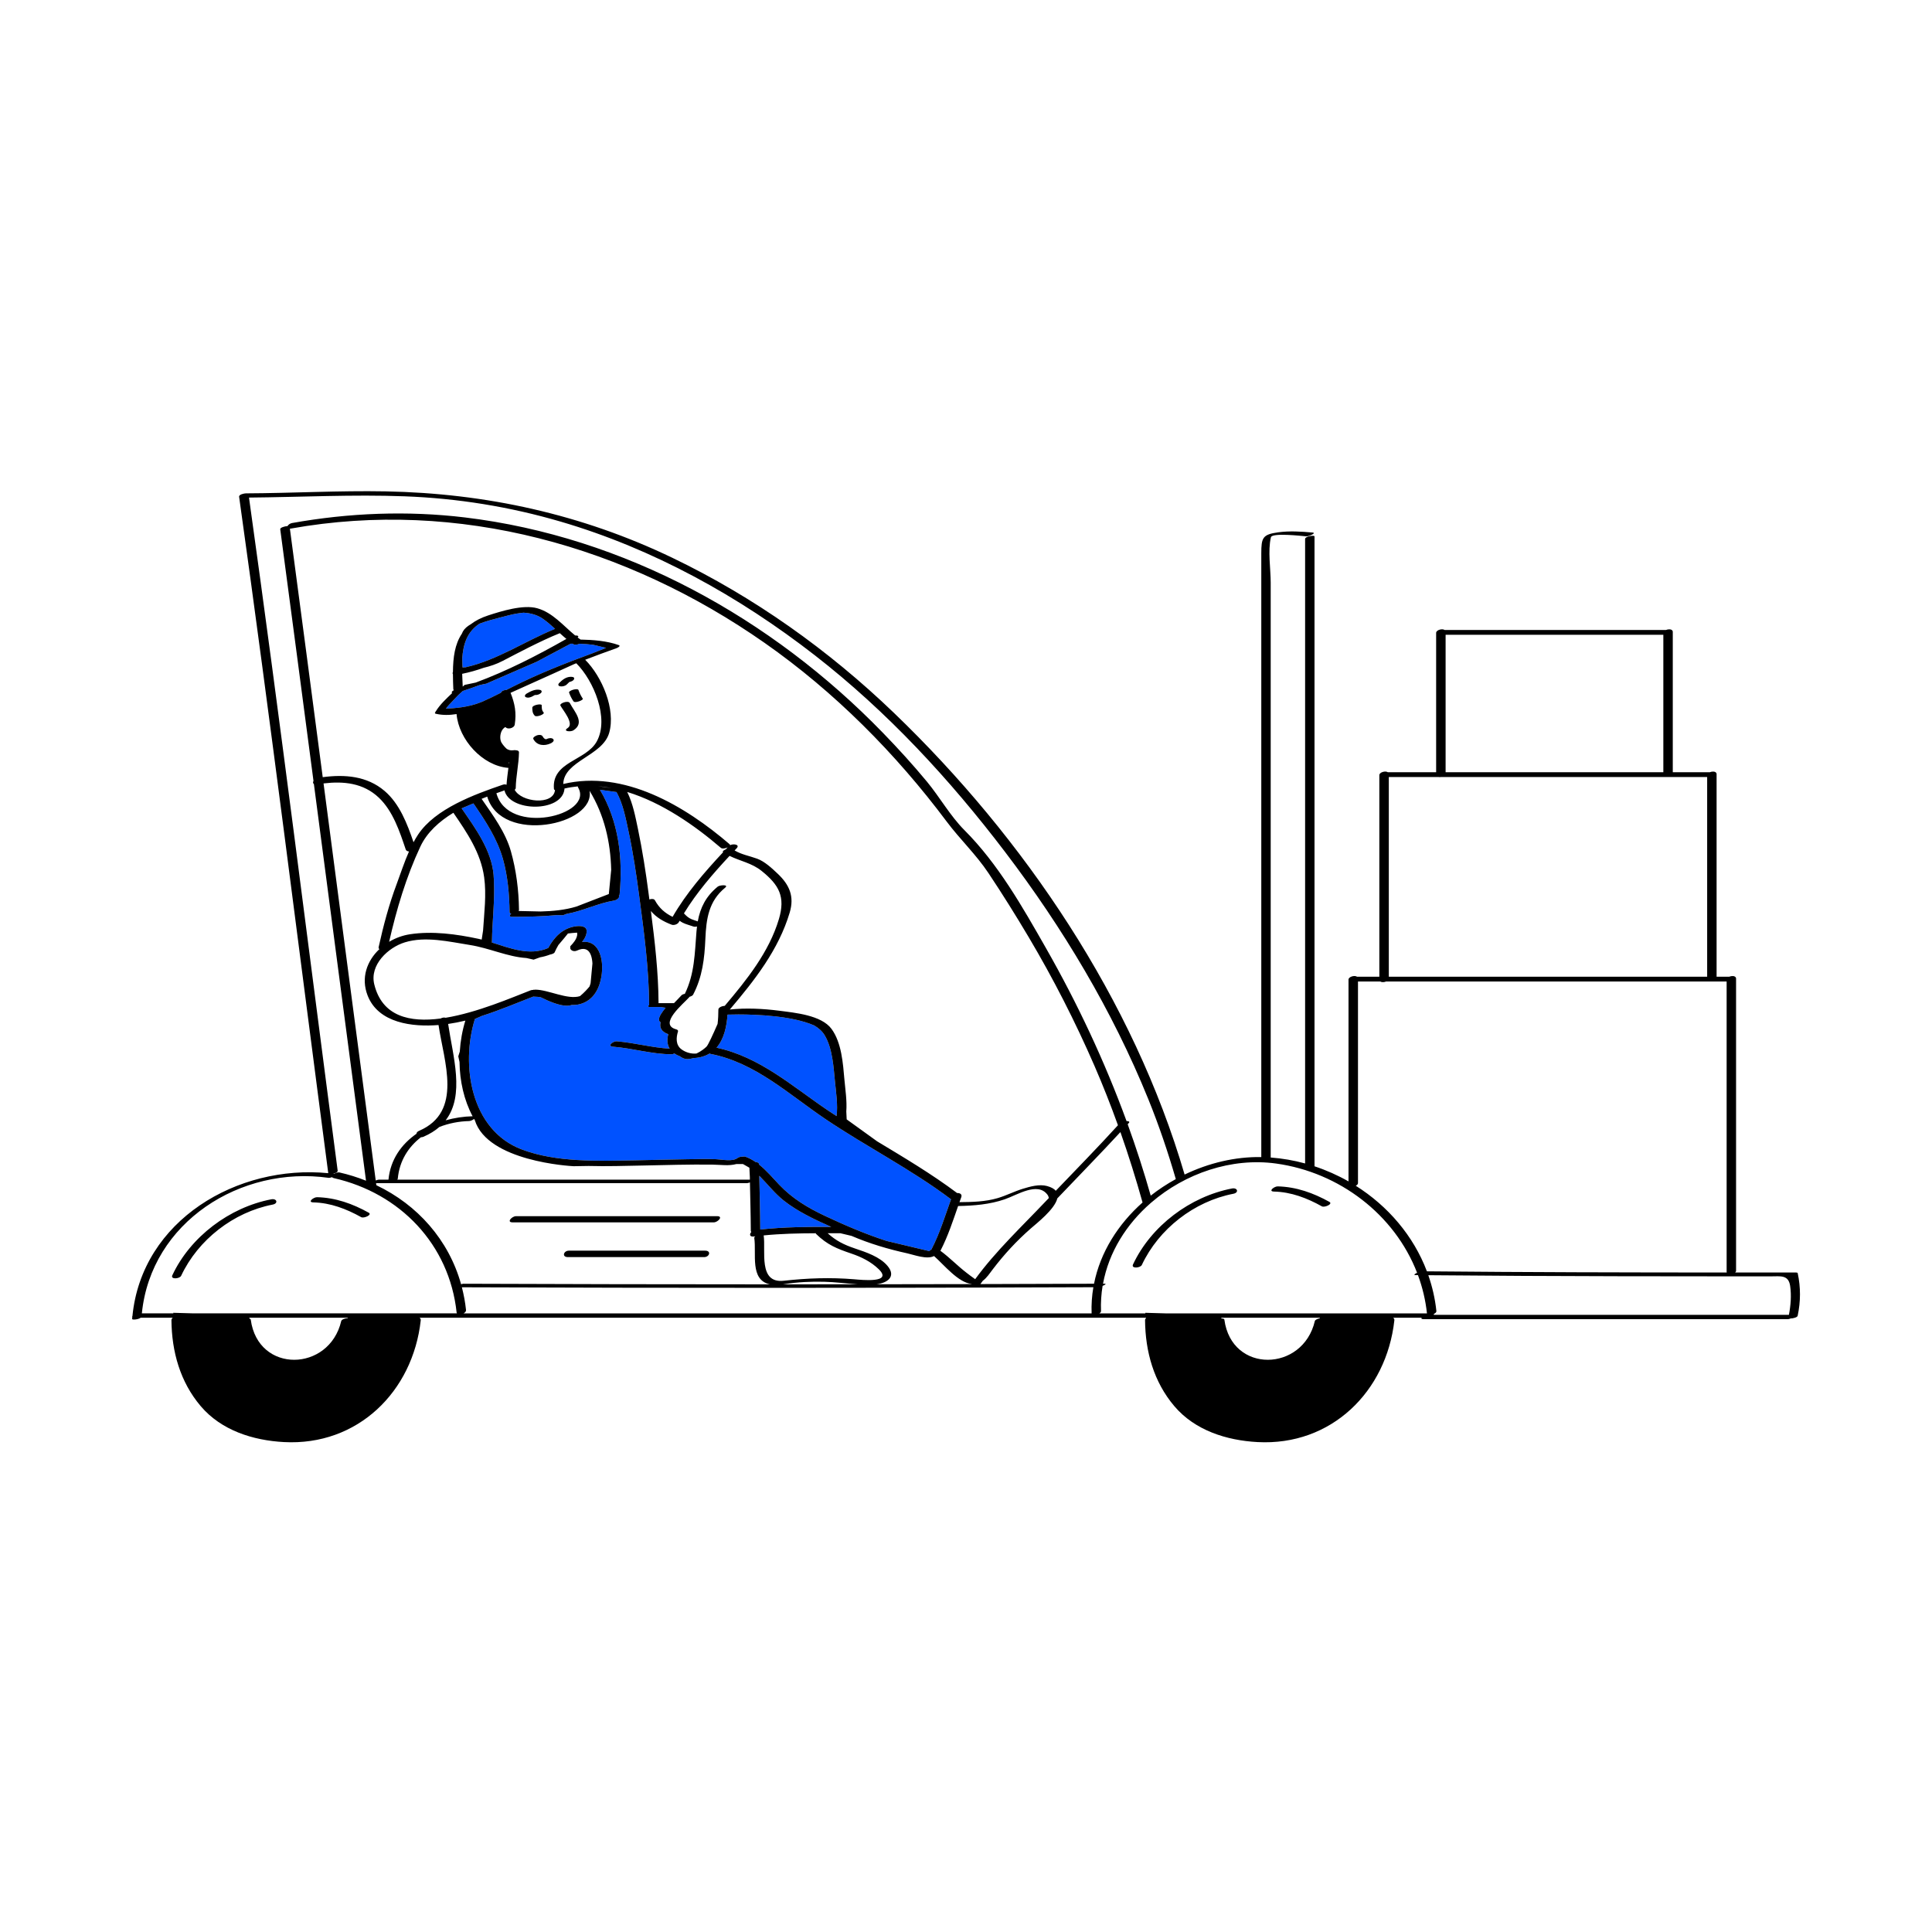 <?xml version="1.0" standalone="no"?>
<svg version="1.1" id="Layer_1" xmlns="http://www.w3.org/2000/svg" xmlns:xlink="http://www.w3.org/1999/xlink" x="0px" y="0px" width="595.28px" height="595.28px" viewBox="0 0 595.28 595.28" enable-background="new 0 0 595.28 595.28" xml:space="preserve">
<path id="color_x5F_2" fill="#0052ff" d="M142.52,205.647c-0.034-0.555-0.083-1.55-0.095-2.732
	c0.271-4.304,1.457-8.231,5.312-10.746c2.044-0.795,4.504-1.426,6.811-2.016c0.673-0.172,1.334-0.341,1.968-0.511
	c1.774-0.473,3.415-0.728,4.785-0.866c2.165,0.125,4.213,0.667,5.905,1.835c1.363,0.94,2.601,2.03,3.821,3.145
	c-9.215,3.751-17.788,9.63-27.542,11.835C143.091,205.62,142.759,205.638,142.52,205.647z M148.792,216.115
	c1.873-0.83,3.712-1.737,5.542-2.665c0.208-0.542,0.991-0.894,1.709-0.871c0.488-0.25,0.977-0.5,1.465-0.748
	c8.075-4.103,16.634-7.476,25.187-10.601l4.042-1.617l-3.924-0.934c-1.406-0.18-2.825-0.278-4.227-0.333
	c-0.649,0.268-1.446,0.427-1.817,0.187c-0.102-0.065-0.196-0.14-0.296-0.207h-0.628l-10.557,5.608l-15.465,6.714l-1.979,0.417
	c-1.738,0.65-3.491,1.264-5.259,1.84l-1.372,1.257c-0.644,0.657-1.282,1.321-1.905,1.998c-0.647,0.703-1.34,1.4-1.915,2.167
	c2.51-0.066,7.018-0.416,10.768-1.951C148.37,216.286,148.583,216.208,148.792,216.115z M233.957,362.278
	c0.081,5.524,0.272,11.045,0.293,16.57c7.229-0.817,14.565-0.845,21.853-0.826c-5.13-2.281-10.347-4.727-14.666-8.148
	C238.698,367.705,236.463,364.798,233.957,362.278z M257.762,343.88c0.439-3.371-0.166-7.324-0.475-10.438
	c-0.457-4.601-0.754-10.412-3.207-14.485c-0.751-1.247-1.884-2.224-3.223-3.005c-6.798-2.965-17.723-3.387-23.327-3.387
	c-1.43,0-2.591,0.027-3.371,0.052c-0.242,3.674-1.087,7.552-3.378,10.188c13.468,2.913,23.343,11.939,34.503,19.456
	C256.103,342.812,256.936,343.34,257.762,343.88z M293.009,369.515c-12.256-9.239-25.954-16.146-38.654-24.699
	c-11.307-7.614-21.589-17.386-35.397-20.082c-0.142-0.028-0.26-0.066-0.366-0.11c-0.827,0.491-1.756,0.882-2.833,1.118
	c-0.679,0.149-1.381,0.239-2.083,0.274c-0.638,0.189-1.296,0.311-1.957,0.311c-0.806,0-1.568-0.361-2.257-0.882
	c-0.611-0.218-1.173-0.5-1.672-0.846c-0.303,0.148-0.624,0.246-0.892,0.244c-6.173-0.052-11.889-1.842-18-2.333
	c-1.958-0.157,0.001-1.754,1.121-1.664c5.536,0.445,10.792,1.948,16.313,2.263c-0.699-1.13-0.911-2.613-0.426-4.455
	c-2.232-0.806-2.741-2.139-2.355-3.654c-0.035-0.028-0.076-0.068-0.108-0.089c-0.227-0.151-0.366-0.382-0.401-0.668
	c-0.119-0.965,1.159-2.678,2.038-3.726l-1.6-0.246c-1.098,0-2.195,0-3.292,0c-0.563,0-0.619-0.347-0.178-0.63
	c-0.071-11.149-1.571-22.441-3.049-33.47c-0.897-6.692-1.873-13.396-3.296-20c-0.868-4.026-1.684-8.465-3.711-12.127l-5.11-0.705
	c5.787,9.756,7.122,21.043,6.065,32.285c-0.013,0.141-0.105,0.265-0.242,0.375c0.403,0.366-0.416,1.299-1.41,1.464
	c-5.046,0.837-9.698,3.243-14.723,4.125l-1.059,0.409l-1.9-0.042c-4.552,0.438-9.103,0.527-13.684,0.53
	c-1.113,0.001-0.936-0.521-0.381-0.971c-0.294-0.057-0.497-0.199-0.5-0.448c-0.062-5.369-0.565-11.146-2.026-16.336
	c-1.799-6.391-5.404-11.78-9.114-17.194l-3.634,1.53c4.211,6.103,9.19,12.883,9.841,20.471c0.033,0.379,0.043,0.758,0.067,1.138
	c0.042,0.229,0.065,0.377,0.07,0.413l0.011,0.075l-0.012,0.075l-0.026,0.173c0.293,6.256-0.527,12.501-0.611,18.76
	c-0.001,0.076-0.024,0.149-0.057,0.22c5.7,1.792,11.618,4.176,17.293,1.749c0.036-0.016,0.073-0.024,0.109-0.037
	c1.819-3.367,4.446-6.13,8.478-6.698c1.091-0.154,3.3-0.196,3.354,1.408c0.043,1.277-0.618,2.435-1.422,3.429
	c5.636-0.738,7.064,6.235,5.741,11.787c-0.859,3.601-2.911,6.565-6.686,7.431c-0.749,0.172-1.492,0.217-2.232,0.189
	c-0.418,0.154-0.906,0.239-1.464,0.239c-2.425,0-5.799-1.462-8.078-2.611c-0.645-0.113-1.292-0.185-1.943-0.182
	c-0.134,0-0.254-0.011-0.365-0.029c-5.246,2.037-10.476,4.247-15.843,5.959l-2.138,0.938c-4.424,14.222-1.257,34.184,14.324,40.153
	c10.707,4.102,23.619,3.587,34.916,3.404c5.422-0.088,10.843-0.268,16.266-0.335c2.946-0.037,5.912-0.125,8.856-0.004
	c1.833,0.075,5.063,0.836,6.608-0.415c0.311-0.251,1.012-0.389,1.616-0.385c0.291-0.055,0.551-0.066,0.719-0.004
	c1.181,0.434,2.239,1.012,3.222,1.681c0.565,0.012,1.043,0.242,1.061,0.781c2.265,1.791,4.149,4.059,6.197,6.216
	c3.992,4.207,8.732,7.06,13.966,9.528c6.376,3.007,12.614,5.665,19.076,7.765l13.229,3.154c0.085-0.205,0.319-0.384,0.623-0.523
	c0.019-0.053,0.033-0.105,0.063-0.162c2.516-4.885,4.105-10.138,5.958-15.292C293.02,369.52,293.014,369.518,293.009,369.515z"></path>
<path id="color_x5F_1" d="M164.764,220.516c-0.683-0.72-0.753-1.5-0.754-2.453c-0.001-0.888,2.897-1.332,2.897-0.776
	c0,0.8-0.003,1.6,0.58,2.214C168.001,220.044,165.306,221.087,164.764,220.516z M172.677,217.397
	c0.723,1.38,4.366,5.574,2.236,6.923c-1.651,1.045,0.915,1.247,1.759,0.712c3.688-2.334,0.327-5.695-1.097-8.411
	C175.098,215.71,172.304,216.686,172.677,217.397z M178.241,212.621c-0.242-0.712-3.111,0.148-2.897,0.776
	c0.326,0.958,0.776,1.823,1.333,2.667c0.487,0.738,3.151-0.392,2.897-0.776C179.017,214.443,178.567,213.579,178.241,212.621z
	 M174.62,210.911c0.218-0.218,0.438-0.434,0.667-0.642c0.041-0.037,0.116-0.1,0.184-0.155c0.547-0.095,1.305-0.421,1.437-0.955
	c0.164-0.657-0.886-0.639-1.249-0.615c-1.375,0.089-2.431,0.968-3.36,1.896c-0.42,0.419-0.355,0.892,0.273,1.019
	C173.218,211.591,174.141,211.389,174.62,210.911z M164.722,214.182c0.031-0.015,0.063-0.026,0.093-0.04
	c0.631,0.048,1.343-0.158,1.804-0.565c0.455-0.402,0.327-0.901-0.273-1.019c-1.463-0.288-2.835,0.422-4.062,1.132
	c-0.395,0.229-0.876,0.832-0.256,1.125c0.629,0.298,1.486,0.055,2.052-0.272C164.288,214.423,164.535,214.273,164.722,214.182z
	 M168.531,227.663c-0.281,0.13-0.217,0.138-0.452,0.081c-0.356-0.087-0.674-0.486-0.838-0.79c-0.321-0.595-1.079-0.581-1.666-0.423
	c-0.342,0.092-1.543,0.623-1.231,1.2c1.102,2.038,3.405,2.21,5.377,1.291c0.399-0.186,1.203-0.745,0.745-1.27
	C170.025,227.25,169.05,227.421,168.531,227.663z M157.929,376.625c20.667,0,41.333,0,62,0c1.251,0,3.019-1.899,1.059-1.899
	c-20.667,0-41.333,0-62,0C157.737,374.726,155.969,376.625,157.929,376.625z M217.272,385.351c-14,0-28,0-42,0
	c-1.604,0-2.266,1.983-0.294,1.983c14,0,28,0,42,0C218.583,387.334,219.245,385.351,217.272,385.351z M83.574,369.529
	c-12.844,2.474-24.906,11.512-30.477,23.404c-0.636,1.356,2.275,1.104,2.722,0.15c5.205-11.11,16.153-19.609,28.19-21.929
	C85.813,370.808,85.332,369.19,83.574,369.529z M113.615,373.654c-4.96-2.759-10.205-4.637-15.92-4.777
	c-1.062-0.026-3.099,1.55-1.14,1.598c5.307,0.131,10.157,2.003,14.746,4.556C112.104,375.476,114.782,374.304,113.615,373.654z
	 M379.574,366.196c-12.844,2.474-24.906,11.512-30.477,23.404c-0.636,1.356,2.275,1.104,2.722,0.15
	c5.205-11.11,16.153-19.609,28.19-21.929C381.813,367.475,381.332,365.857,379.574,366.196z M409.615,370.321
	c-4.96-2.759-10.205-4.637-15.92-4.777c-1.062-0.026-3.099,1.55-1.14,1.598c5.307,0.131,10.157,2.003,14.746,4.556
	C408.104,372.143,410.782,370.971,409.615,370.321z M553.887,405.419c-0.099,0.467-1.359,0.819-2.174,0.823
	c-0.314,0.131-0.632,0.22-0.859,0.22c-37.38,0-74.76,0-112.141,0c-0.753,0-0.869-0.202-0.681-0.449c-2.931,0-5.862,0-8.794,0
	c0.267,0.157,0.43,0.422,0.386,0.813c-2.432,21.951-19.43,38.732-42.167,37.501c-9.518-0.516-19.286-3.587-25.636-11.082
	c-6.334-7.477-8.919-16.768-9.01-26.45c-0.002-0.268,0.114-0.497,0.299-0.683l-0.015-0.1c-37.745,0-75.49,0-113.235,0
	c-36.869,0-73.737,0-110.606,0c0.267,0.157,0.43,0.422,0.386,0.813c-2.432,21.951-19.43,38.732-42.167,37.501
	c-9.518-0.516-19.286-3.587-25.636-11.082c-6.334-7.477-8.919-16.768-9.01-26.45c-0.003-0.318,0.162-0.582,0.41-0.782
	c-3.295,0-6.591,0-9.886,0c-0.713,0.568-2.668,0.73-2.64,0.374c0.014-0.175,0.041-0.343,0.057-0.517
	c-0.094-0.085-0.068-0.201,0.036-0.328c2.89-29.618,32.417-46.803,60.343-44.064c-0.001-0.004-0.004-0.007-0.005-0.012
	c-9.131-69.469-17.736-139.014-27.463-208.404c-0.101-0.717,1.603-1.044,2.056-1.046c14.363-0.063,28.713-0.882,43.081-0.615
	c30.857,0.574,60.484,7.07,88.369,20.477c25.185,12.108,48.132,28.431,68.267,47.786c40.287,38.727,73.749,88.337,89.546,142.238
	c7.416-3.566,15.579-5.52,23.629-5.388c0-41.203,0-82.406,0-123.609c0-20.801,0-41.602,0-62.403c0-4.795,0.394-5.828,5.189-6.481
	c3.472-0.474,7.105-0.254,10.583,0.066c1.446,0.133-1.269,1.231-1.882,1.175c-1.573-0.145-10.58-1.161-10.924,0.285
	c-0.996,4.18-0.068,9.698-0.068,14c0,4.566,0,9.132,0,13.697c0,18.125,0,36.25,0,54.375c0,36.344,0,72.688,0,109.031
	c3.605,0.273,7.155,0.889,10.602,1.831c0-64.14,0-128.28,0-192.42c0-0.825,2.897-1.24,2.897-0.776c0,64.69,0,129.38,0,194.07
	c3.649,1.207,7.162,2.771,10.477,4.658c0-20.729,0-41.458,0-62.187c0-0.873,1.872-1.405,2.613-0.888c2.296,0,4.591,0,6.887,0
	c0-20.704,0-41.408,0-62.112c0-0.873,1.872-1.405,2.613-0.888c4.962,0,9.925,0,14.887,0c0-14.314,0-28.629,0-42.943
	c0-0.873,1.873-1.406,2.614-0.889c22.737,0,45.475,0,68.211,0c0.713-0.296,1.664-0.293,1.976,0.208
	c0.006,0.009,0.014,0.018,0.019,0.027c0.055,0.099,0.094,0.209,0.094,0.347c0,14.417,0,28.833,0,43.25c3.804,0,7.608,0,11.412,0
	c0.711-0.295,1.662-0.293,1.975,0.206c0.006,0.01,0.014,0.019,0.02,0.029c0.054,0.099,0.093,0.21,0.093,0.348
	c0,20.806,0,41.611,0,62.417c1.304,0,2.608,0,3.912,0c0.711-0.295,1.662-0.293,1.975,0.206c0.006,0.01,0.014,0.019,0.02,0.029
	c0.054,0.099,0.093,0.21,0.093,0.348c0,30,0,60,0,90c0,0.209-0.109,0.399-0.284,0.56c6.256,0.002,12.512,0.004,18.768,0.004
	c0.121,0,0.47,0.02,0.508,0.201C554.845,396.696,554.823,401.017,553.887,405.419z M445.415,237.94c22.362,0,44.725,0,67.087,0
	c0-14.12,0-28.241,0-42.361c-22.362,0-44.725,0-67.087,0C445.415,209.7,445.415,223.82,445.415,237.94z M427.915,300.94
	c32.696,0,65.392,0,98.087,0c0-20.509,0-41.02,0-61.529c-27.333,0-54.667,0-82,0c-0.272,0.045-0.544,0.048-0.782,0
	c-5.102,0-10.203,0-15.305,0C427.915,259.92,427.915,280.43,427.915,300.94z M417.731,365.35
	c9.885,6.23,17.774,15.398,21.922,26.366c30.796,0.293,61.595,0.354,92.393,0.365c-0.026-0.076-0.044-0.159-0.044-0.253
	c0-29.806,0-59.612,0-89.417c-34.971,0-69.941,0-104.912,0c-0.599,0.249-1.371,0.291-1.788,0c-2.296,0-4.591,0-6.887,0
	c0,20.704,0,41.408,0,62.112C418.415,364.865,418.126,365.155,417.731,365.35z M104.04,360.69c0.056,0.427-0.63,0.793-1.349,0.97
	c0.089,0.011,0.178,0.02,0.267,0.032c0.508-0.321,1.179-0.545,1.627-0.443c2.83,0.64,5.564,1.499,8.19,2.545
	c-5.383-40.736-10.708-81.48-16.06-122.221c-0.314-0.195-0.326-0.578-0.125-0.955c-3.396-25.854-6.801-51.707-10.247-77.554
	c-0.066-0.495,1.368-0.933,2.243-0.967c0.224-0.403,0.76-0.827,1.391-0.94c17.543-3.138,35.55-3.856,53.262-1.726
	c49.214,5.919,94.497,30.998,128.796,66.354c4.708,4.854,9.269,9.854,13.58,15.066c3.898,4.713,7.226,10.617,11.52,14.911
	c10.395,10.395,17.859,23.581,25.123,36.326c9.756,17.118,18.106,34.904,24.847,53.334c0.639-0.003,1.086,0.17,0.703,0.593
	c-0.116,0.128-0.236,0.253-0.353,0.381c2.62,7.234,4.992,14.568,7.101,22c2.428-1.908,5.024-3.615,7.744-5.106
	c-0.009-0.017-0.023-0.031-0.028-0.05c-2.417-8.316-5.2-16.529-8.456-24.557c-11.069-27.296-26.319-52.756-44.129-76.175
	c-17.039-22.405-36.32-43.257-58.585-60.572c-23.404-18.201-49.82-32.867-78.364-41.219c-15.702-4.594-31.715-7.185-48.066-7.795
	c-15.998-0.597-31.961,0.248-47.953,0.389C86.387,222.36,94.954,291.562,104.04,360.69z M142.07,395.696
	c0.292-0.092,0.545-0.154,0.675-0.153c31.486,0.12,62.972,0.179,94.458,0.183c-6.238-1.375-4.081-9.413-4.801-14.303
	c-0.025-0.173,0.107-0.338,0.321-0.483c-0.138,0.017-0.277,0.028-0.415,0.046c-1.379,0.18-1.435-0.737-0.826-1.38
	c-0.091-0.118-0.147-0.265-0.148-0.449c-0.018-4.944-0.179-9.887-0.271-14.83c-0.377,0.132-0.728,0.228-0.889,0.228
	c-38.1,0-76.199,0-114.299,0c0.027,0.208,0.055,0.417,0.082,0.626C128.635,371.224,138.248,382.03,142.07,395.696z M344.461,346.706
	c-2.217-6.166-4.614-12.269-7.228-18.28c-5.935-13.649-12.709-26.927-20.308-39.727c-3.958-6.668-8.068-13.247-12.372-19.698
	c-3.859-5.785-8.744-10.357-12.888-15.891c-15.737-21.017-34.515-39.931-56.057-55.013c-42.54-29.784-94.354-44.473-146.002-35.236
	c-0.105,0.019-0.197,0.028-0.286,0.036c3.401,25.518,6.763,51.04,10.116,76.564c6.778-0.901,13.633-0.389,19.064,4.247
	c4.626,3.948,6.978,10.125,8.916,15.802c0.432-0.796,0.884-1.583,1.389-2.346c5.315-8.021,17.433-12.401,26.083-15.37
	c0.525-0.18,0.915-0.131,1.18,0.021c0.115-1.749,0.366-3.487,0.581-5.228c-0.051,0.005-0.097,0.006-0.133,0.003
	c-7.905-0.672-15.148-8.729-15.839-16.526c-0.001-0.017,0.006-0.033,0.007-0.049c-2.157,0.354-4.313,0.39-6.411-0.092
	c-0.142-0.032-0.345-0.155-0.247-0.335c0.059-0.107,0.131-0.208,0.193-0.314l-0.059-0.003l0.138-0.127
	c1.26-2.069,3.212-3.87,5.013-5.583c-0.267-0.208-0.094-0.615,0.574-0.929c-0.124-0.051-0.206-0.126-0.209-0.233
	c-0.063-1.594-0.116-3.158-0.12-4.674c-0.137-0.177-0.125-0.427,0.003-0.682c0.037-4.502,0.583-8.566,2.746-11.78
	c0.094-0.245,0.196-0.474,0.31-0.678c0.492-0.885,1.363-1.627,2.474-2.268c1.402-1.075,3.142-1.982,5.309-2.688
	c4.083-1.33,10.828-3.438,15.16-2.209c4.714,1.336,7.934,5.303,11.652,8.376c0.725-0.02,1.325,0.158,0.761,0.609
	c0.293,0.227,0.591,0.446,0.893,0.657c3.873,0.082,8.115,0.387,11.779,1.7c0.767,0.275-0.394,0.847-0.674,0.946
	c-3.236,1.151-6.458,2.342-9.663,3.575c5.203,5.211,9.463,15.274,7.389,22.536c-2.032,7.11-13.993,8.616-14.145,15.74
	c18.742-4.46,37.53,6.779,51.255,18.557c0.11,0.095,0.142,0.199,0.124,0.307c1.038-0.54,3.146-0.22,2.055,0.938
	c-0.213,0.226-0.424,0.454-0.637,0.681c2.235,1.298,4.467,1.642,6.934,2.533c2.317,0.837,4.571,2.957,6.339,4.628
	c3.643,3.443,5.186,7.006,3.702,11.979c-3.435,11.506-10.811,20.852-18.453,29.87c5.028-0.533,10.288-0.272,15.27,0.376
	c4.727,0.616,12.917,1.344,16.051,5.573c3.119,4.208,3.553,10.63,3.995,15.665c0.26,2.96,0.826,6.552,0.575,9.796
	c0.07,1.187,0.105,2.041,0.119,2.437l9.373,6.759c8.382,5.052,16.794,10.05,24.647,15.933c0.833-0.047,1.623,0.366,1.286,1.281
	c-0.189,0.513-0.372,1.027-0.555,1.542c0.035-0.005,0.07-0.01,0.098-0.01c3.893-0.032,7.914-0.135,11.679-1.246
	c2.654-0.783,5.102-2.064,7.732-2.872c2.271-0.697,5.097-1.497,7.482-0.848c1.322,0.36,2.18,0.861,2.684,1.459
	C331.719,360.195,338.219,353.563,344.461,346.706z M251.384,379.984c-5.372,0.019-10.755,0.137-16.084,0.665
	c0.698,4.749-1.75,14.843,6.176,13.971c7.357-0.809,14.323-1.068,21.728-0.453c2.206,0.183,12.047,1.269,7.54-3.111
	c-2.367-2.3-5.318-3.758-8.429-4.812c-4.476-1.515-7.423-2.689-10.886-6.069C251.371,380.119,251.361,380.054,251.384,379.984z
	 M137.314,345.182c2.732-0.76,5.557-1.177,8.303-1.246c-2.667-4.987-3.957-10.853-4.033-16.713c-0.236-1.05-0.351-1.613-0.354-1.632
	l-0.025-0.126l0.46-1.463c0.205-3.288,0.789-6.518,1.716-9.537c-1.747,0.425-3.514,0.773-5.304,1.031
	C139.558,325.482,143.295,337.447,137.314,345.182z M119.898,290.181c1.934-1.154,4.108-1.96,6.36-2.31
	c6.923-1.074,14.387-0.06,21.197,1.402c0.319,0.068,0.64,0.149,0.961,0.229l0.424-2.782c0.349-5.465,1.073-11.031,0.339-16.41
	c-1.024-7.516-5.285-13.766-9.486-19.883c-4.358,2.666-8.119,6.03-10.186,10.445C125.147,270.186,122.178,280.173,119.898,290.181z
	 M156.812,235.168c0.014-0.135,0.027-0.271,0.041-0.406l-0.171,0.371C156.725,235.144,156.768,235.159,156.812,235.168z
	 M183.878,228.441c3.903-7.111-0.947-18.734-6.321-24.078l-0.652,0.261c-0.143,0.065-11.063,5.042-19.594,8.848
	c1.341,3.324,1.851,6.194,1.287,9.781c-0.186,1.182-2.339,1.597-2.847,0.757c-1.445,0.655-1.878,2.899-1.463,4.257
	c0.044,0.146,0.106,0.29,0.166,0.433c0.479,0.816,1.096,1.507,1.688,2.048c0.564,0.345,1.216,0.525,1.927,0.423
	c0.475-0.068,0.755-0.058,0.9-0.001c0.523,0.008,0.945,0.198,0.937,0.655c-0.064,3.688-0.937,7.312-1,11
	c-0.003,0.191-0.129,0.368-0.322,0.521c2.02,3.867,11.846,4.863,12.416,0.144c0.001-0.01,0.007-0.02,0.008-0.03
	c-0.189-0.076-0.315-0.204-0.332-0.395C169.937,234.619,180.579,234.451,183.878,228.441z M142.425,202.915
	c0.012,1.182,0.062,2.177,0.095,2.732c0.239-0.009,0.571-0.027,0.965-0.056c9.754-2.205,18.326-8.083,27.542-11.835
	c-1.22-1.114-2.458-2.205-3.821-3.145c-1.692-1.168-3.741-1.71-5.905-1.835c-1.371,0.139-3.011,0.394-4.785,0.866
	c-0.634,0.169-1.294,0.338-1.968,0.511c-2.307,0.59-4.767,1.221-6.811,2.016C143.882,194.684,142.696,198.611,142.425,202.915z
	 M148.792,216.115c1.873-0.83,3.712-1.737,5.542-2.665c0.208-0.542,0.991-0.894,1.709-0.871c0.488-0.25,0.977-0.5,1.465-0.748
	c8.075-4.103,16.634-7.476,25.187-10.601l4.042-1.617l-3.924-0.934c-1.406-0.18-2.825-0.278-4.227-0.333
	c-0.649,0.268-1.446,0.427-1.817,0.187c-0.102-0.065-0.196-0.14-0.296-0.207h-0.628l-10.557,5.608l-15.465,6.714l-1.979,0.417
	c-1.738,0.65-3.491,1.264-5.259,1.84l-1.372,1.257c-0.644,0.657-1.282,1.321-1.905,1.998c-0.647,0.703-1.34,1.4-1.915,2.167
	c2.51-0.066,7.018-0.416,10.768-1.951C148.37,216.286,148.583,216.208,148.792,216.115z M174.517,196.863
	c-0.692-0.569-1.363-1.163-2.026-1.768c-3.227,1.292-6.366,2.81-9.492,4.358c-2.935,1.492-5.939,3.033-8.045,4.148
	c-1.941,1.028-4.015,1.704-5.924,2.157c-2.155,0.766-4.358,1.4-6.627,1.855c0.047,1.324,0.119,2.649,0.17,3.948l0.578-0.53
	l3.443-0.725C156.29,206.717,165.524,201.963,174.517,196.863z M152.946,244.405c3.611,13.296,30.164,6.836,25.189-1.748
	c-0.071-0.123-0.104-0.243-0.121-0.36c-1.369,0.135-2.737,0.35-4.104,0.666c0.014,0.07,0.017,0.147,0.006,0.232
	c-0.868,7.186-16.928,6.982-18.481,0.326c-0.028,0.011-0.045,0.027-0.074,0.037C154.577,243.828,153.766,244.113,152.946,244.405z
	 M200.549,280.699c1.21,9.363,2.306,18.851,2.359,28.255c0,0.044-0.012,0.086-0.025,0.128c1.597,0,3.193,0,4.79,0
	c0.887-0.932,1.72-1.758,2.272-2.382c0.219-0.248,0.631-0.409,1.064-0.478c3.013-6.196,3.042-12.41,3.585-19.185
	c0.043-0.535,0.1-1.055,0.164-1.568c-0.393,0.092-0.801,0.12-1.139-0.005c-1.082-0.396-2.264-0.648-3.29-1.181
	c-0.333-0.172-0.634-0.369-0.924-0.578c-0.078,0.14-0.165,0.273-0.241,0.414c-0.366,0.673-1.518,1.061-2.228,0.789
	C204.363,283.926,202.21,282.667,200.549,280.699z M220.781,322.805c13.468,2.913,23.343,11.939,34.503,19.456
	c0.819,0.551,1.652,1.08,2.478,1.62c0.439-3.371-0.166-7.324-0.475-10.438c-0.457-4.601-0.754-10.412-3.207-14.485
	c-0.751-1.247-1.884-2.224-3.223-3.005c-6.798-2.965-17.723-3.387-23.327-3.387c-1.43,0-2.591,0.027-3.371,0.052
	C223.917,316.291,223.071,320.168,220.781,322.805z M234.25,378.849c7.229-0.817,14.565-0.845,21.853-0.826
	c-5.13-2.281-10.347-4.727-14.666-8.148c-2.739-2.17-4.974-5.077-7.48-7.596C234.038,367.802,234.229,373.324,234.25,378.849z
	 M273.151,382.346l13.229,3.154c0.085-0.205,0.319-0.384,0.623-0.523c0.019-0.053,0.033-0.105,0.063-0.162
	c2.516-4.885,4.105-10.138,5.958-15.292c-0.004-0.003-0.01-0.005-0.015-0.008c-12.256-9.239-25.954-16.146-38.654-24.699
	c-11.307-7.614-21.589-17.386-35.397-20.082c-0.142-0.028-0.26-0.066-0.366-0.11c-0.827,0.491-1.756,0.882-2.833,1.118
	c-0.679,0.149-1.381,0.239-2.083,0.274c-0.638,0.189-1.296,0.311-1.957,0.311c-0.806,0-1.568-0.361-2.257-0.882
	c-0.611-0.218-1.173-0.5-1.672-0.846c-0.303,0.148-0.624,0.246-0.892,0.244c-6.173-0.052-11.889-1.842-18-2.333
	c-1.958-0.157,0.001-1.754,1.121-1.664c5.536,0.445,10.792,1.948,16.313,2.263c-0.699-1.13-0.911-2.613-0.426-4.455
	c-2.232-0.806-2.741-2.139-2.355-3.654c-0.035-0.028-0.076-0.068-0.108-0.089c-0.227-0.151-0.366-0.382-0.401-0.668
	c-0.119-0.965,1.159-2.678,2.038-3.726l-1.6-0.246c-1.098,0-2.195,0-3.292,0c-0.563,0-0.619-0.347-0.178-0.63
	c-0.071-11.149-1.571-22.441-3.049-33.47c-0.897-6.692-1.873-13.396-3.296-20c-0.868-4.026-1.684-8.465-3.711-12.127l-5.11-0.705
	c5.787,9.756,7.122,21.043,6.065,32.285c-0.013,0.141-0.105,0.265-0.242,0.375c0.403,0.366-0.416,1.299-1.41,1.464
	c-5.046,0.837-9.698,3.243-14.723,4.125l-1.059,0.409l-1.9-0.042c-4.552,0.438-9.103,0.527-13.684,0.53
	c-1.113,0.001-0.936-0.521-0.381-0.971c-0.294-0.057-0.497-0.199-0.5-0.448c-0.062-5.369-0.565-11.146-2.026-16.336
	c-1.799-6.391-5.404-11.78-9.114-17.194l-3.634,1.53c4.211,6.103,9.19,12.883,9.841,20.471c0.033,0.379,0.043,0.758,0.067,1.138
	c0.042,0.229,0.065,0.377,0.07,0.413l0.011,0.075l-0.012,0.075l-0.026,0.173c0.293,6.256-0.527,12.501-0.611,18.76
	c-0.001,0.076-0.024,0.149-0.057,0.22c5.7,1.792,11.618,4.176,17.293,1.749c0.036-0.016,0.073-0.024,0.109-0.037
	c1.819-3.367,4.446-6.13,8.478-6.698c1.091-0.154,3.3-0.196,3.354,1.408c0.043,1.277-0.618,2.435-1.422,3.429
	c5.636-0.738,7.064,6.235,5.741,11.787c-0.859,3.601-2.911,6.565-6.686,7.431c-0.749,0.172-1.492,0.217-2.232,0.189
	c-0.418,0.154-0.906,0.239-1.464,0.239c-2.425,0-5.799-1.462-8.078-2.611c-0.645-0.113-1.292-0.185-1.943-0.182
	c-0.134,0-0.254-0.011-0.365-0.029c-5.246,2.037-10.476,4.247-15.843,5.959l-2.138,0.938c-4.424,14.222-1.257,34.184,14.324,40.153
	c10.707,4.102,23.619,3.587,34.916,3.404c5.422-0.088,10.843-0.268,16.266-0.335c2.946-0.037,5.912-0.125,8.856-0.004
	c1.833,0.075,5.063,0.836,6.608-0.415c0.311-0.251,1.012-0.389,1.616-0.385c0.291-0.055,0.551-0.066,0.719-0.004
	c1.181,0.434,2.239,1.012,3.222,1.681c0.565,0.012,1.043,0.242,1.061,0.781c2.265,1.791,4.149,4.059,6.197,6.216
	c3.992,4.207,8.732,7.06,13.966,9.528C260.452,377.588,266.69,380.246,273.151,382.346z M239.99,283.198
	c2.055-6.886,0.073-10.522-5.334-14.859c-3.055-2.451-6.591-3.008-9.87-4.63c-5.133,5.52-10.13,11.279-14.053,17.714
	c0.674,0.74,1.416,1.43,2.36,1.804c0.625,0.248,1.264,0.455,1.902,0.664c0.773-4.246,2.509-7.728,6.155-10.713
	c0.627-0.513,3.525-0.688,2.284,0.328c-5.07,4.151-5.829,9.577-6.096,15.747c-0.264,6.094-0.909,11.727-3.771,17.213
	c-0.155,0.297-0.61,0.521-1.115,0.657c-0.04,0.063-0.084,0.126-0.145,0.195c-1.728,1.954-9.565,8.303-3.98,9.833
	c0.397,0.109,0.563,0.278,0.581,0.467c0.014,0.057,0.018,0.118-0.005,0.191c-0.592,1.871-0.738,4.118,1.007,5.46
	c1.252,0.963,3.034,1.508,4.688,1.334c1.357-0.632,2.509-1.538,3.102-2.131c0.487-0.487,2.011-3.792,3.398-6.987
	c0.188-1.504,0.235-3.02,0.245-4.422c0.004-0.657,1.123-1.102,1.968-1.156C230.089,301.907,236.963,293.339,239.99,283.198z
	 M224.197,261.088c-0.691,0.333-1.673,0.502-2.086,0.147c-7.992-6.857-18.093-13.931-28.854-17.217
	c1.739,3.501,2.522,7.628,3.303,11.374c1.378,6.616,2.417,13.301,3.296,20c0.076,0.58,0.152,1.164,0.229,1.745
	c0.666-0.242,1.443-0.221,1.708,0.263c1.312,2.402,3.115,3.965,5.446,5.094c4.22-7.307,9.832-13.771,15.581-19.934
	c-0.018-0.012-0.036-0.022-0.054-0.035c-0.263-0.185,0.221-0.559,0.865-0.831C223.82,261.492,224.008,261.289,224.197,261.088z
	 M188.444,242.823c-1.39-0.264-2.786-0.464-4.188-0.578L188.444,242.823z M148.389,246.135c3.447,5.003,7.369,10.271,9.034,16.19
	c1.63,5.79,2.415,11.954,2.484,17.962c0.002,0.144-0.042,0.278-0.12,0.402l6.813,0.152c3.742-0.097,7.475-0.443,11.015-1.519
	l9.97-3.853l0.73-7.449c-0.201-8.574-2.117-16.939-6.673-24.39c1.906,10.613-27.168,16.613-31.52,1.817
	C149.547,245.669,148.969,245.899,148.389,246.135z M115.321,303.303c2.445,9.927,10.95,11.773,20.436,10.517
	c0.485-0.279,1.104-0.38,1.557-0.229c9.789-1.616,20.315-6.194,26.166-8.453c0.25-0.096,0.502-0.128,0.742-0.118l0.201-0.088
	l0.082,0.049c0.129-0.031,0.264-0.054,0.411-0.054c3.991-0.018,9.968,3.224,13.792,1.994c1.322-1.09,2.396-2.309,2.923-2.948
	c0.128-0.328,0.244-0.681,0.341-1.071l0.566-6.038c-0.111-1.881-0.579-3.569-1.728-4.211l-0.463-0.189
	c-0.664-0.184-1.505-0.082-2.572,0.423c-1.148,0.543-2.352-0.288-2.029-1.085c-0.086-0.076-0.095-0.188,0.068-0.356
	c0.853-0.884,1.809-2.022,2.014-3.286c0.05-0.306,0.035-0.575-0.032-0.803c-1.142,0.063-2.344,0.211-2.807,0.272
	c-0.408,0.515-1.704,2.138-2.936,3.538c-0.423,0.733-0.821,1.48-1.163,2.259c-0.146,0.331-0.763,0.564-1.389,0.68
	c-1.04,0.398-2.07,0.681-3.091,0.856c-0.991,0.381-1.791,0.648-1.864,0.673l-0.131,0.044l-2.227-0.497
	c-5.793-0.362-11.433-3.076-17.405-4.016c-6.426-1.01-13.651-2.781-20.055-0.812C119.582,291.936,113.84,297.291,115.321,303.303z
	 M122.568,363.136c-0.011,0.115-0.073,0.225-0.17,0.327c36.218,0,72.436,0,108.653,0c-0.004-0.265-0.005-0.53-0.009-0.795
	l-0.142-2.877l-1.98-1.132h-2.025c-2.285,0.634-4.73,0.216-7.331,0.181c-7.167-0.097-14.327,0.136-21.492,0.275
	c-5.416,0.105-11.078,0.287-16.735,0.137l-4.61,0.074c-1.118-0.056-26.52-1.49-30.427-14.187c-0.074-0.124-0.146-0.25-0.218-0.375
	c-0.433,0.334-1.105,0.645-1.542,0.654c-3.148,0.069-6.28,0.693-9.158,1.815c-1.323,1.154-2.944,2.175-4.931,3.03
	c-0.252,0.109-0.506,0.147-0.747,0.142C125.813,353.4,123.071,357.684,122.568,363.136z M289.739,385.372
	c2.852,2.092,5.279,4.658,8.084,6.805c0.039,0.03,1.853,1.439,2.643,1.963c6.315-8.667,14.495-16.346,21.807-24.071
	c0.296-0.313,0.597-0.622,0.894-0.935c-0.06-0.371-0.203-0.731-0.464-1.074c-3.044-3.987-9.32,0.162-13.153,1.471
	c-4.626,1.581-9.486,1.974-14.337,2.064c-1.612,4.608-3.118,9.255-5.359,13.608C289.821,385.264,289.78,385.318,289.739,385.372z
	 M99.69,241.386c5.356,40.779,10.686,81.561,16.075,122.336c0.412-0.149,0.804-0.259,0.979-0.259c0.983,0,1.966,0,2.949,0
	c0.598-6.185,3.98-10.892,8.631-14.137c0.006-0.326,0.24-0.662,0.808-0.906c13.615-5.855,7.634-21.342,5.986-32.594
	c-7.933,0.644-18.516-0.524-21.849-9.085c-2.135-5.484-0.188-10.713,3.632-14.305c-0.196-0.129-0.3-0.33-0.236-0.622
	c1.472-6.644,3.168-13.045,5.552-19.417c1.255-3.355,2.354-6.782,3.802-10.047c-0.466-0.025-0.871-0.21-1.01-0.621
	c-1.871-5.539-3.919-11.8-8.273-15.942C111.959,241.243,105.879,240.646,99.69,241.386z M241.231,395.729
	c7.653,0,15.306-0.016,22.959-0.023c-3.42-0.221-6.848-0.7-10.257-0.776c-4.11-0.092-8.093,0.081-12.155,0.72
	C241.602,395.677,241.415,395.703,241.231,395.729z M270.012,395.699c9.786-0.012,19.571-0.024,29.357-0.047
	c0.01-0.014,0.021-0.028,0.03-0.042c-4.162-0.406-8.472-5.844-11.606-8.602c-2.219,1.153-6.183-0.383-8.25-0.836
	c-5.875-1.289-11.639-3-17.167-5.373l-3.407-0.813c-1.313-0.001-2.628-0.003-3.946-0.005c2.586,2.326,4.935,3.516,8.408,4.692
	c3.398,1.15,7.646,2.523,10.04,5.384C276.218,393.342,273.416,395.328,270.012,395.699z M302.077,395.644
	c11.67-0.029,23.34-0.062,35.01-0.107c1.938-9.747,7.456-18.379,14.953-25.034c-2.038-7.301-4.305-14.539-6.82-21.69
	c-6.377,6.904-12.968,13.62-19.444,20.43c-0.801,3.368-6.372,7.688-8.194,9.287c-4.394,3.855-8.145,7.917-11.692,12.564
	c-0.955,1.25-1.829,2.618-3.076,3.535C302.57,394.967,302.315,395.301,302.077,395.644z M107.217,406.013c-10.13,0-20.26,0-30.391,0
	l0.036,0.286c0.223,0.048,0.379,0.145,0.401,0.311c2.244,16.681,24.194,16.147,27.872,0.44c0.118-0.503,1.195-0.869,2-0.898
	L107.217,406.013z M140.808,404.671c-0.06-0.078-0.104-0.167-0.116-0.278c-2.25-20.988-17.452-36.782-37.833-41.393
	c-0.295-0.067-0.462-0.172-0.542-0.296c-0.421,0.145-0.825,0.238-1.046,0.207c-27.098-3.836-54.743,13.634-57.561,41.759
	c3.234,0,6.468,0,9.703,0l-0.026-0.179l6.256,0.179C86.698,404.671,113.752,404.671,140.808,404.671z M336.343,404.671
	c-0.103-2.752,0.093-5.441,0.538-8.058c-64.855,0.261-129.711,0.259-194.567,0.017c0.583,2.258,1.018,4.586,1.275,6.987
	c0.048,0.443-0.295,0.812-0.758,1.054c33.161,0,66.321,0,99.481,0C273.656,404.671,304.999,404.671,336.343,404.671z
	 M406.703,406.013c-10.13,0-20.26,0-30.391,0l0.032,0.257c0.48-0.028,0.868,0.067,0.905,0.339
	c2.244,16.681,24.194,16.147,27.872,0.44c0.093-0.396,0.782-0.707,1.464-0.836L406.703,406.013z M439.669,404.671
	c-0.438-4.103-1.392-8.044-2.771-11.784c-0.231-0.002-0.462-0.003-0.693-0.005c-0.809-0.008-0.287-0.389,0.425-0.715
	c-6.933-17.927-23.942-30.979-43.472-33.667c-13.671-1.882-27.966,3.007-38.408,12.004c-0.059,0.061-0.126,0.118-0.202,0.172
	c-7.459,6.497-12.905,15.104-14.69,24.852c0.138,0,0.275-0.001,0.413-0.001c0.801-0.003,0.202,0.365-0.543,0.673
	c-0.415,2.517-0.59,5.106-0.487,7.754c0.011,0.281-0.2,0.525-0.509,0.717c4.722,0,9.444,0,14.166,0l-0.026-0.179l6.256,0.179
	C385.975,404.671,412.822,404.671,439.669,404.671z M551.189,405.124c0.56-2.915,0.811-5.958,0.383-8.904
	c-0.508-3.492-2.995-2.956-5.858-2.956c-5.181,0-10.362,0-15.543-0.002c-10.43-0.004-20.859-0.012-31.289-0.034
	c-19.6-0.042-39.199-0.137-58.798-0.316c1.229,3.518,2.085,7.207,2.49,11.043c0.038,0.363-0.318,0.674-0.791,0.886
	c0.062,0.078,0.042,0.176-0.04,0.284C478.226,405.124,514.707,405.124,551.189,405.124z" fill="#000000"></path>
</svg>
